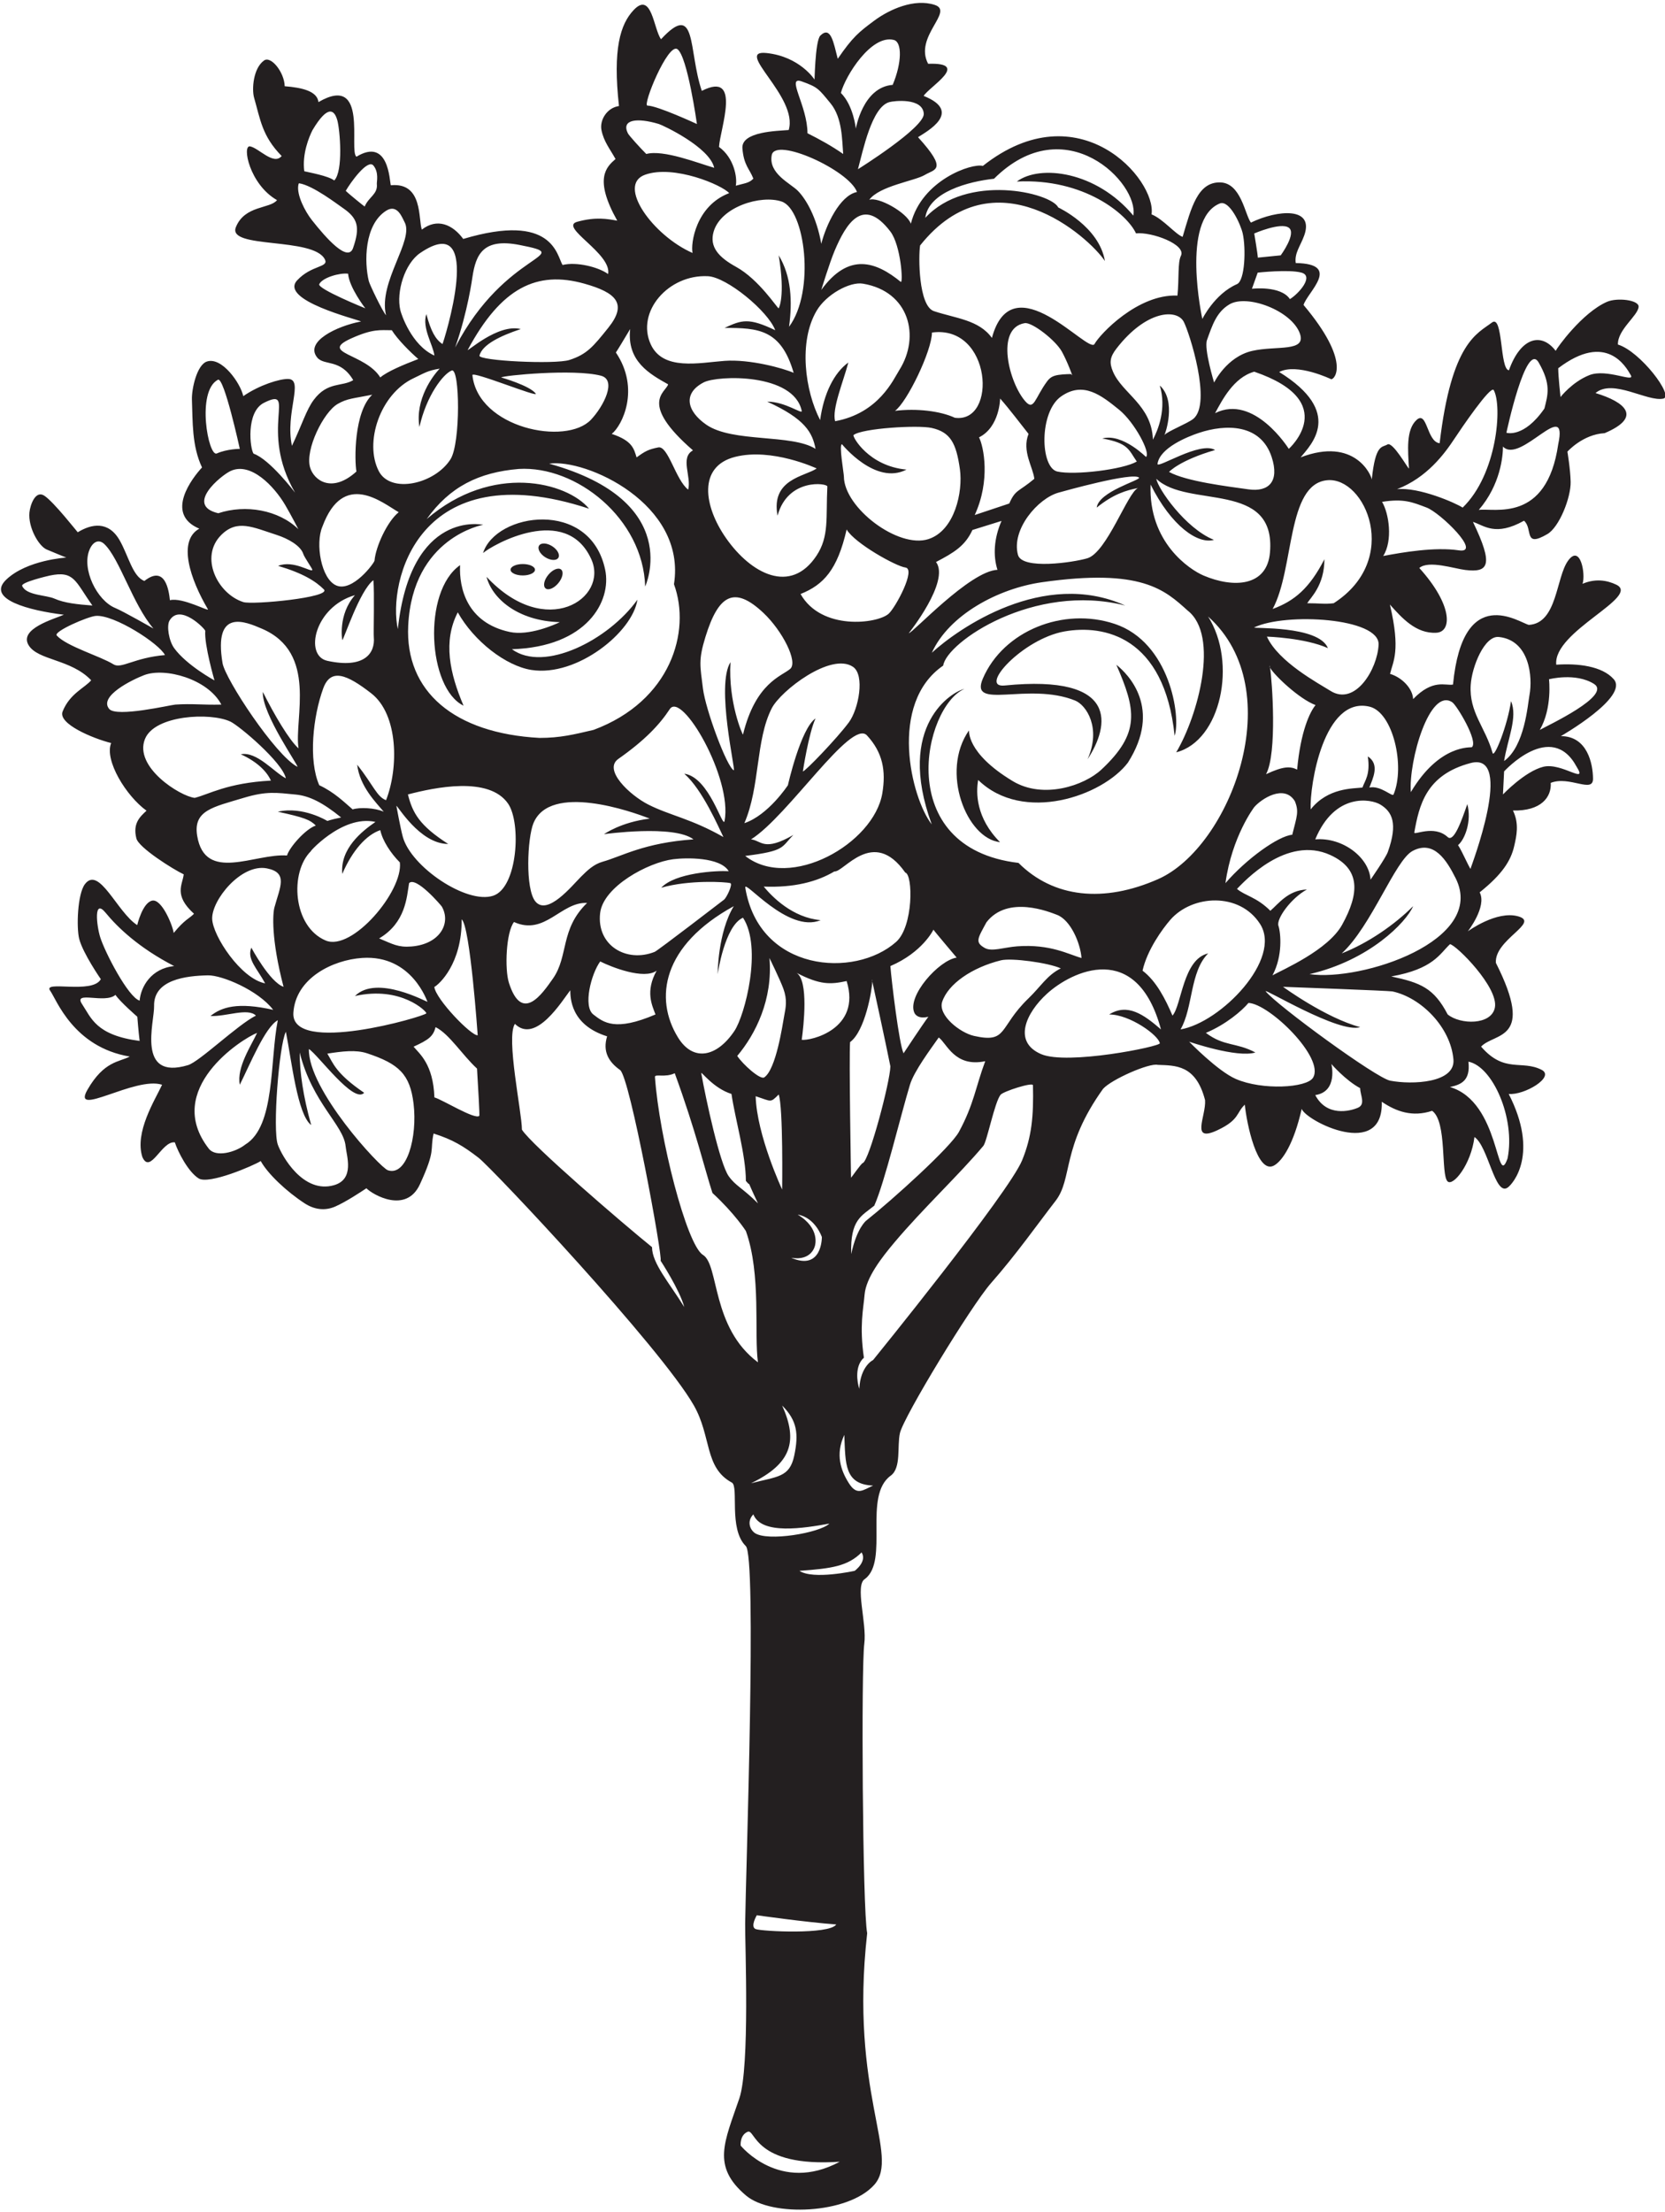 <?xml version="1.0" encoding="UTF-8"?>
<svg xmlns="http://www.w3.org/2000/svg" xmlns:xlink="http://www.w3.org/1999/xlink" width="482pt" height="640pt" viewBox="0 0 482 640" version="1.1">
<g id="surface1">
<path style=" stroke:none;fill-rule:nonzero;fill:rgb(13.73%,12.16%,12.549%);fill-opacity:1;" d="M 468.371 99.703 C 468.223 95.395 474.184 91.383 474.359 88.781 C 474.496 86.789 468.133 86.051 465.188 87.348 C 457.977 90.523 450.727 100.664 450.355 101.527 C 446.156 96.027 440.18 97.703 436.82 107.148 C 434.117 106.945 435.188 90.816 431.883 93.344 C 427.66 96.566 420.188 99.016 416.762 128.262 C 413.004 127.844 413.188 118.684 410.086 121.52 C 406.984 124.359 407.586 130.281 407.883 135.582 C 407.559 135.59 403.188 127.684 401.641 128.621 C 400.098 129.562 398.188 128.348 397.113 138.781 C 397.039 137.547 392.188 126.348 376.52 132.348 C 379.52 128.684 389.188 119.348 370.312 107.648 C 375.438 104.953 385.363 109.734 385.363 109.734 C 386.328 109.867 391.188 104.684 377.359 88.246 C 378.535 84.48 388.52 76.348 375.102 76.117 C 374.68 73.223 376.516 71.098 377.582 68.07 C 380.492 59.816 369.855 60.684 362.121 64.414 C 360.395 62.152 359.285 52.855 353.16 52.781 C 346.727 52.703 344.859 60.035 342.359 68.535 C 340.359 67.867 336.652 63.32 333.359 62.035 C 334.859 52.035 312.359 26.035 284.52 48.016 C 281.473 47.129 266.859 52.035 263.684 64.734 C 262.512 61.457 254.199 56.84 251.641 57.824 C 254.527 53.809 264.855 52.348 267.723 50.621 C 270.59 48.895 274.52 49.348 265.758 39.695 C 268.324 38.039 278.855 32.348 267.391 27.754 C 268.926 25.156 281.188 18.016 268.684 18.461 C 264.508 10.578 276.34 3.293 270.602 1.422 C 264.684 -0.508 257.52 2.684 253.082 5.98 C 248.645 9.281 246.855 10.684 242.52 17.016 C 241.297 12.316 240.52 7.348 237.48 10.301 C 235.898 11.844 235.801 24.824 235.785 23.004 C 235.785 23.004 231.52 16.348 221.883 15.344 C 212.242 14.336 231.188 28.016 228.32 37.625 C 225.121 37.898 214.52 38.016 214.922 42.941 C 215.324 47.871 216.965 48.801 218.09 51.691 C 216.855 53.016 215.52 53.016 213.004 53.742 C 213.484 51.469 212.52 45.684 208.145 42.52 C 208.438 37.355 214.855 20.348 203.168 26.297 C 199.188 14.684 201.855 0.016 191.359 11.355 C 189.195 8.367 188.688 -2.59 183.48 2.863 C 179.562 6.969 177.352 14.188 179.188 30.684 C 175.688 31.176 173.539 34.781 174.121 37.66 C 174.789 40.969 176.52 43.016 178.188 46.016 C 175.52 48.348 171.855 51.684 178.684 63.855 C 175.844 63.359 172.52 62.684 167.094 64.18 C 161.668 65.676 177.188 73.348 176.039 79.301 C 173.23 77.258 166.855 75.684 162.855 76.684 C 161.188 74.016 160.188 61.348 134.102 69.145 C 131.02 64.938 126.52 63.016 122.117 66.445 C 121.047 63.547 122.52 52.684 113.133 53.613 C 112.746 52.215 112.52 39.684 103.188 45.348 C 100.855 43.684 106.855 21.016 92.184 29.543 C 91.848 26.406 87.52 25.348 82.418 24.953 C 82.312 20.891 78.441 16.086 76.441 17.504 C 73.297 19.73 72.852 25.84 73.562 28.301 C 75.383 34.609 75.852 39.348 81.535 45.148 C 79.219 47.953 74.934 42.848 72.406 42.359 C 69.988 41.895 72.188 53.348 80.191 57.91 C 78.199 60.473 70.852 59.348 68.281 65.742 C 65.711 72.137 90.773 68.48 94.055 75.074 C 95.238 77.449 90.203 76.641 86.043 81.102 C 80.66 86.871 103.535 92.438 104.523 93.023 C 97.52 94.348 88.176 98.848 91.801 103.422 C 93.793 105.938 98.52 103.684 102.258 110.004 C 98.992 111.992 94.852 110.348 90.852 115.684 C 88.688 118.57 87.512 122.676 84.52 129.016 C 82.453 119.512 88.121 109.754 83.402 109.66 C 81.004 109.617 75.188 111.348 70.422 114.633 C 69.652 110.914 64.207 103.16 59.883 104.621 C 56.945 105.617 55.449 112.691 55.562 115.66 C 55.801 121.965 55.52 129.016 58.484 135.27 C 55.777 138.188 47.52 148.684 57.691 152.98 C 51.301 156.551 55.117 167.699 60.184 176.301 C 60.68 177.141 52.816 172.77 49.188 173.684 C 48.891 170.93 47.852 163.348 41.805 168.113 C 38.418 166.879 37.195 160.844 34.664 156.395 C 31.387 150.633 26.461 151.605 22.52 154.016 C 22.703 154.379 15.562 145.168 12.777 143.41 C 10.23 141.805 8.727 146.164 8.52 148.301 C 8.109 152.598 11.188 158.016 13.52 159.016 C 15.852 160.016 19.188 161.348 19.188 161.348 C 19.188 161.348 7.855 162.016 1.855 167.684 C -4.203 173.398 8.52 176.684 18.488 177.887 C 15.789 179.086 5.387 181.93 8.281 186.703 C 10.973 191.145 20.52 190.684 26.395 196.852 C 24.602 199.02 20.188 200.684 18.121 205.902 C 16.723 209.438 26.852 213.684 32.176 215.016 C 30.164 220.012 36.52 230.348 42.414 234.594 C 40.52 236.348 38.379 238.262 39.48 242.621 C 40.164 245.328 50.188 251.605 53.188 253.016 C 52.852 256.016 50.188 259.016 56.164 264.418 C 54.809 265.824 53.52 266.016 50.281 269.98 C 50.043 267.949 46.852 260.016 44.043 260.621 C 41.23 261.23 39.723 267.703 39.723 267.703 C 33.926 264.008 28.719 250.453 24.602 255.824 C 22.402 258.691 22.105 268.453 22.922 271.66 C 23.988 275.867 29.188 283.348 29.188 283.348 C 26.773 287.809 12.254 283.578 14.52 286.684 C 16.316 289.137 21.188 303.016 37.562 305.742 C 34.52 307.348 30.121 307.004 25.32 315.344 C 20.52 323.684 39.188 311.348 46.922 313.902 C 44.852 318.348 38.906 327.629 41.215 334.82 C 43.52 340.016 46.852 330.016 50.617 330.578 C 51.52 333.348 54.484 339.117 57.508 341.004 C 60.484 342.863 73.441 337.281 75.48 335.98 C 77.52 339.684 82.945 344.801 88.203 348.223 C 90.965 350.02 94.066 350.477 97.113 349.113 C 100.32 347.676 104.285 345.035 106.07 343.855 C 107.855 345.684 117.574 351.371 121.562 342.703 C 126.242 332.523 124.41 333.102 125.52 328.016 C 131.078 329.766 134.188 331.684 138.52 335.016 C 142.461 338.043 191.25 389.867 200.855 406.684 C 206.023 415.73 203.855 424.684 211.855 429.016 C 213.953 430.152 210.855 442.348 215.855 447.348 C 219.188 449.684 215.859 543.113 215.715 556.664 C 215.652 562.383 217.129 598.145 214.027 607.234 C 209.715 619.898 205.941 626.84 215.949 635.316 C 223.355 641.59 245.52 640.734 253.09 632.223 C 260.656 623.711 245.855 605.68 251.039 559.422 C 249.684 552.477 249.289 482.375 250.203 475.66 C 251.008 469.723 247.359 458.598 250.422 456.891 C 257.422 451.559 249.754 432.891 257.855 427.016 C 260.961 424.762 259.656 418.559 260.52 414.703 C 261.574 410.016 281.141 377.816 286.922 371.262 C 294.164 363.051 300.52 354.016 305.562 347.52 C 310.605 341.027 307.188 332.016 319.316 315.094 C 321.734 312.355 332.75 307.523 335.16 308.145 C 340.188 308.348 346.188 308.016 348.855 318.348 C 349.188 323.016 344.453 330.836 352.52 327.016 C 358.855 324.016 357.855 322.016 360.359 319.66 C 360.871 324.977 363.961 340.113 368.895 337.23 C 371.281 335.84 374.52 331.016 376.828 320.887 C 378.133 324.426 400.52 335.684 400.008 318.82 C 404.16 321.629 408.855 323.348 414.582 321.441 C 418.977 324.531 417.047 339.879 419.051 341.859 C 420.621 343.41 425.855 337.016 426.84 329.023 C 430.828 331.695 432.754 346.223 436.441 343.66 C 438.062 342.535 445.59 333.781 436.754 316.559 C 441.254 317 450.277 311.629 446.281 309.582 C 440.512 306.629 435.52 310.684 428.762 302.863 C 432.672 298.711 444.52 301.348 433.043 278.629 C 432.566 271.91 445.855 267.016 439.562 265.184 C 433.27 263.352 424.922 269.504 424.922 269.504 C 424.922 269.504 430.52 262.348 428.348 258.223 C 434.855 253.016 437.387 249.094 438.359 244.781 C 439 241.965 439.855 238.348 437.98 234.543 C 446.105 234.738 449.188 230.684 448.922 226.543 C 454.324 224.402 461.188 229.684 461.16 225.344 C 461.137 221.004 459.52 213.016 451.855 213.016 C 451.855 213.016 471.684 201.668 467.16 196.543 C 463.805 192.738 456.762 191.91 450.52 192.348 C 449.52 182.684 475.188 172.684 467.883 169.184 C 465.227 167.91 461.855 167.348 458.129 168.938 C 459.07 166.188 457.52 157.348 453.961 162.223 C 450.402 167.098 450.855 180.348 442.594 180.828 C 439.996 180.305 423.52 168.348 420.629 198.094 C 418.406 198.504 414.855 196.348 409.082 202.301 C 408.977 199.258 405.855 196.016 402.402 195.004 C 403.285 191.328 405.52 188.348 402.359 174.941 C 405.871 178.871 409.938 183.414 415.801 183.102 C 420.414 182.855 420.52 175.016 410.875 164.359 C 413.566 162.039 421.02 164.566 424.238 164.941 C 430.852 165.715 432.52 163.684 426.402 151.023 C 429.621 152.035 432.855 155.348 441.188 150.684 C 443.855 153.016 440.938 158.656 447.961 154.543 C 451.391 152.531 454.781 144.008 454.684 139.422 C 454.602 135.676 453.723 130.543 453.746 130.699 C 453.746 130.699 458.188 125.684 464.52 125.348 C 475.52 120.684 470.52 116.348 461.883 113.742 C 466.91 109.469 476.883 116.352 481.52 115.348 C 484.703 114.66 474.855 101.684 468.371 99.703 Z M 445.422 104.891 C 449.09 111.223 448.09 114.223 447.09 118.223 C 441.09 126.891 436.09 125.223 436.09 125.223 C 436.09 125.223 441.754 98.559 445.422 104.891 Z M 399.09 186.559 C 398.746 193.699 392.285 204.387 385.168 199.926 C 381.699 197.746 370.09 191.559 366.754 184.223 C 366.754 184.223 377.754 184.559 384.422 187.559 C 381.754 180.891 362.211 181.98 363.09 181.559 C 372.09 177.223 399.461 178.754 399.09 186.559 Z M 385.168 247.445 C 393.863 251.461 393.59 258.457 388.527 267.605 C 384.48 274.922 371.422 280.559 368.367 282.242 C 371.422 276.559 370.754 269.891 370.09 267.891 C 369.422 265.891 373.754 259.891 378.328 257.402 C 372.902 257.586 370.09 261.559 367.754 263.559 C 363.754 259.559 360.422 259.223 358.09 257.223 C 360.09 255.223 372.422 241.559 385.168 247.445 Z M 380.754 242.891 C 386.422 229.223 396.91 231.203 399.57 232.805 C 402.984 234.859 404.754 238.223 401.754 246.559 C 401.148 248.242 396.754 254.559 396.754 254.559 C 396.422 248.223 388.754 242.223 380.754 242.891 Z M 189.754 293.559 C 178.09 298.559 174.754 295.891 171.754 293.559 C 168.754 291.223 171.09 281.891 173.754 278.223 C 177.09 279.891 186.422 283.559 190.09 280.891 C 186.754 286.891 188.754 290.891 189.754 293.559 Z M 115.172 182.035 C 112.172 168.703 120.859 130.867 170.523 147.203 C 164.191 139.535 142.523 133.867 123.523 150.203 C 130.191 140.867 138.566 136.684 150.172 135.703 C 166.84 134.703 186.172 150.035 186.773 169.723 C 186.773 169.723 198.172 145.035 158.969 134.176 C 169.496 132.629 198.773 145.723 195.109 169.059 C 200.109 182.723 194.191 202.867 171.859 211.203 C 166.191 212.535 162.191 213.535 156.191 213.535 C 131.523 212.203 117.227 200.105 118.172 181.035 C 119.438 155.453 139.859 151.867 139.859 151.867 C 139.859 151.867 118.922 147.184 115.172 182.035 Z M 119.09 273.891 C 115.254 274.195 113.754 273.223 109.754 271.559 C 117.473 266.988 117.754 259.559 118.422 255.559 C 120.402 253.465 127.715 262.023 127.891 262.324 C 130.648 267.078 127.422 273.223 119.09 273.891 Z M 133.648 266.043 C 136.09 267.891 138.289 299.586 138.289 299.586 C 136.41 299.766 126.191 289.199 125.73 285.605 C 127.09 284.891 133.754 278.891 133.648 266.043 Z M 123.422 293.223 C 123.148 294.09 84.105 305.492 84.93 293.043 C 85.59 283.051 96.285 277.781 104.848 277.203 C 119.422 276.223 123.742 290.137 123.754 289.891 C 123.719 290.098 109.09 281.891 102.754 288.223 C 116.09 285.223 123.574 292.734 123.422 293.223 Z M 76.754 284.559 C 69.754 283.223 61.574 270.816 61.422 265.891 C 61.254 260.453 69.836 249.84 77.25 251.285 C 83.516 252.508 81.039 256.684 79.434 262.637 C 78.98 264.324 78.422 271.559 82.086 285.559 C 78.086 284.223 72.754 274.223 72.754 274.223 C 71.422 277.559 74.422 280.223 76.754 284.559 Z M 57.086 241.891 C 55.852 234.48 61.684 233.559 70.527 230.883 C 77.152 228.883 79.984 229.375 85.648 229.926 C 89.543 230.305 93.422 232.223 98.754 236.559 C 95.422 237.223 94.777 237.617 94.754 237.559 C 94.754 237.559 87.754 233.223 80.422 234.891 C 88.086 236.559 89.754 237.223 91.422 238.891 C 88.422 239.891 83.754 245.223 83.086 247.559 C 73.754 246.891 59.359 255.523 57.086 241.891 Z M 86.422 216.559 C 83.754 214.223 79.422 206.891 76.086 200.223 C 75.754 206.559 86.621 221.781 86.086 221.891 C 79.691 218.547 65.191 196.504 64.422 191.891 C 61.754 175.891 71.004 179.867 75.809 181.926 C 92.086 188.891 85.086 207.891 86.422 216.559 Z M 121.422 123.559 C 123.422 114.559 128.258 108.23 130.754 107.223 C 133.152 106.258 133.363 128.23 130.422 132.891 C 125.895 140.059 113.094 143.004 109.648 136.324 C 105.387 128.059 110.027 113.992 119.73 109.445 C 122.734 108.035 123.754 107.223 127.289 106.684 C 125.422 108.559 120.09 115.559 121.422 123.559 Z M 115.422 148.223 C 112.09 150.891 108.754 158.223 108.422 162.223 C 108.363 162.898 102.094 171.367 97.41 169.445 C 92.938 167.609 91.238 157.254 93.328 152.402 C 99.422 135.891 110.754 145.559 115.422 148.223 Z M 102.754 172.223 C 97.754 177.891 99.086 185.223 99.086 185.223 C 99.484 185.23 104.09 170.891 108.09 167.891 C 108.422 171.223 108.102 183.211 108.211 184.324 C 108.664 189.09 105.422 193.559 94.754 191.223 C 87.961 189.738 91.086 175.559 102.754 172.223 Z M 93.57 199.203 C 95.727 193.285 100.367 195.102 107.488 200.645 C 115.344 206.758 115.422 222.223 111.754 231.559 C 109.09 230.559 108.09 227.223 103.41 221.285 C 104.09 227.559 108.98 232.367 111.09 234.891 C 108.527 233.746 104.09 233.559 102.09 234.223 C 99.754 232.223 96.754 229.223 92.422 227.223 C 89.234 219.98 90.613 207.309 93.57 199.203 Z M 94.289 272.164 C 84.734 268.152 83.773 252.309 90.086 246.223 C 88.691 247.566 98.801 235.598 108.688 237.844 C 104.754 240.559 98.422 245.559 99.086 252.891 C 102.008 246.055 106.129 241.543 110.09 240.223 C 110.715 243.238 113.09 246.891 115.754 249.559 C 116.754 257.832 101.938 275.379 94.289 272.164 Z M 155.09 113.891 C 153.371 111.582 145.09 109.223 145.09 109.223 C 145.57 108.676 166.09 106.66 173.969 108.723 C 178.637 109.945 174.746 117.57 171.09 121.445 C 163.875 129.078 138.422 123.891 136.754 108.559 C 136.609 107.219 156.086 115.23 155.09 113.891 Z M 229.754 107.891 C 226.754 106.559 217.09 103.891 209.754 104.426 C 202.418 104.965 191.906 107.391 188.367 99.605 C 184.105 90.215 193.492 79.359 204.93 79.926 C 210.41 80.195 222.344 90.023 224.422 95.559 C 216.754 91.891 214.754 92.559 209.754 94.891 C 219.422 94.891 226.09 95.223 229.754 107.891 Z M 203.73 110.645 C 207.746 108.57 229.754 107.891 232.09 118.891 C 232.34 120.066 227.422 116.223 222.09 116.223 C 233.09 121.223 235.191 125.176 236.09 129.891 C 229.191 125.508 212.062 128.168 204.449 122.883 C 198.832 118.988 197.594 113.812 203.73 110.645 Z M 225.09 149.223 C 228.09 138.223 239.559 139.812 239.508 140.781 C 239.059 149.793 240.098 155.176 236.367 160.805 C 228.883 172.102 217.434 166.074 210.211 155.766 C 203.652 146.414 202.055 134.969 212.754 132.223 C 223.453 129.477 236.422 135.559 236.422 135.559 C 233.09 137.891 223.09 138.559 225.09 149.223 Z M 247.09 125.891 C 249.551 123.93 265.742 122.941 269.73 123.844 C 275.102 125.059 276.824 128.152 277.891 135.844 C 278.777 142.266 276.426 153.52 268.77 156.004 C 260.027 158.84 244.355 146.934 244.297 137.887 C 244.289 136.91 242.785 128.465 243.754 128.559 C 243.754 128.559 253.422 140.559 262.422 135.891 C 251.422 134.891 246.68 126.281 247.09 125.891 Z M 283.422 126.559 C 289.422 123.559 289.527 115.324 289.527 115.324 C 292.383 118.562 295.09 122.223 297.754 125.559 C 295.754 130.559 299.09 135.223 299.422 138.559 C 294.809 142.426 293.965 141.586 292.172 145.703 L 282.172 149.035 C 286.77 139.047 284.793 129.301 283.422 126.559 Z M 319.09 126.891 C 326.754 128.223 326.754 130.223 329.09 133.559 C 325.09 135.891 311.09 137.559 306.102 136.457 C 301.113 135.355 300.754 119.223 307.168 114.723 C 313.586 110.227 318.797 114.379 323.969 118.562 C 328.453 122.191 333.195 131.133 331.754 132.223 C 332.23 132.754 325.09 125.223 319.09 126.891 Z M 329.422 141.223 C 326.422 142.559 320.414 159.887 314.754 161.559 C 310.684 162.758 295.871 164.949 294.688 160.562 C 292.703 153.203 300.488 144.215 306.422 142.559 C 307.715 142.195 327.992 136.496 329.754 138.223 C 330.129 138.992 318.09 142.223 317.488 146.883 C 322.422 142.891 326.09 141.891 329.422 141.223 Z M 310.051 108.242 C 310.051 108.242 307.918 108.262 306.449 108.484 C 304.703 108.75 303.891 109.312 303.09 110.402 C 299.57 115.199 299.336 118.969 296.848 116.164 C 292.102 110.809 288.043 94.945 296.648 93.508 C 298.723 93.16 305.574 98.422 307.41 101.766 C 309.082 104.816 310.41 108.605 310.41 108.605 Z M 289.93 150.742 C 287.703 155.852 287.465 160.828 288.754 164.891 C 280.754 165.223 264.031 183.352 263.09 183.223 C 263.09 183.223 275.09 168.223 270.969 162.625 C 276.234 159.883 279.402 157.938 281.504 153.367 Z M 245.09 153.223 C 247.422 157.223 259.422 163.891 262.09 164.223 C 265.266 164.621 259.258 175.809 257.25 177.605 C 254.008 180.5 237.777 182.566 231.754 171.891 C 238.422 169.223 242.422 164.891 245.09 153.223 Z M 212.422 222.891 C 210.449 222.055 204.254 205.402 203.488 199.203 C 202.688 192.68 202.129 191.074 204.211 184.324 C 207.977 172.09 212.547 169.383 221.008 177.363 C 226.512 182.555 231.09 191.559 228.754 193.559 C 226.262 195.691 218.754 197.559 215.09 212.559 C 215.023 212.816 210.754 203.223 211.469 191.613 C 207.18 198.34 213.055 223.156 212.422 222.891 Z M 223.41 204.965 C 225.984 199.91 240.551 188.656 246.93 192.965 C 250.43 195.328 248.586 205.188 245.73 209.043 C 242.25 213.738 232.977 223.352 232.422 223.223 C 232.422 223.223 234.09 212.223 236.09 207.891 C 231.754 210.891 228.09 227.223 228.09 227.223 C 228.09 227.223 222.422 235.891 215.488 238.203 C 220.09 227.559 218.688 214.23 223.41 204.965 Z M 217.422 242.891 C 228.09 236.223 246.422 207.891 250.977 212.809 C 255.531 217.723 256.516 223.035 255.422 229.559 C 252.98 244.098 228.754 257.891 215.73 247.684 C 227.422 246.223 226.09 245.223 229.664 241.617 C 221.09 246.559 220.422 243.223 217.422 242.891 Z M 209.754 237.559 C 209.277 240.07 205.422 224.891 198.09 223.891 C 203.422 228.559 208.09 239.559 209.422 242.223 C 200.09 236.891 193.879 235.973 187.648 232.805 C 182.32 230.094 174.508 222.766 179.008 219.605 C 186.672 214.223 190.922 209.723 193.891 205.203 C 197.367 199.906 212.09 225.223 209.754 237.559 Z M 154.422 238.223 C 159.246 226.465 183.02 234.875 188.09 236.891 C 179.754 237.891 174.859 241.387 174.859 241.387 C 174.859 241.387 195.09 238.559 200.754 242.891 C 186.422 243.891 180.07 247.785 174.449 249.363 C 171.906 250.078 170.035 251.859 168.211 253.684 C 165.57 256.32 158.523 265.074 155.008 260.883 C 151.992 257.285 152.672 242.488 154.422 238.223 Z M 189.523 275.445 C 181.379 278.684 172.664 273.625 173.73 264.242 C 174.605 256.535 187.668 249.566 194.848 248.645 C 198.602 248.16 208.492 247.98 210.957 252.102 C 207.422 251.891 195.422 252.559 191.422 256.891 C 199.422 254.559 210.145 255.188 211.422 255.559 C 212.223 255.789 210.363 259.75 209.594 260.344 C 209.594 260.344 190.43 275.086 189.523 275.445 Z M 212.422 262.223 C 207.754 269.891 207.754 281.891 207.754 281.891 C 207.754 281.891 209.754 267.891 215.09 265.559 C 220.754 274.223 215.637 293.809 212.609 298.324 C 207.488 305.961 200.645 307.305 196.289 300.242 C 189.289 288.898 191.754 273.559 212.422 262.223 Z M 222.754 277.223 C 222.754 277.223 225.84 283.539 226.77 286.086 C 227.973 289.379 227.465 291.547 227.008 294.004 C 226.512 296.695 224.676 309.41 221.25 311.766 C 220.098 312.555 215.039 308.012 213.422 305.559 C 218.754 299.223 223.754 289.223 222.754 277.223 Z M 226.422 344.223 C 226.422 344.223 219.09 328.559 218.754 317.223 C 223.422 318.723 222.922 319.223 225.422 316.723 C 226.754 320.391 226.422 344.223 226.422 344.223 Z M 211.754 316.559 C 212.754 323.559 215.922 334.223 215.922 341.723 C 217.922 344.223 215.422 339.723 219.422 348.223 C 214.922 343.723 212.938 343.191 210.93 340.324 C 208.363 336.664 204.352 318.145 203.008 310.562 C 202.871 309.793 206.422 314.891 211.754 316.559 Z M 226.422 406.723 C 230.754 411.059 231.254 414.891 229.922 421.223 C 228.59 427.559 225.09 427.223 217.422 429.223 C 229.09 423.559 231.09 417.059 226.422 406.723 Z M 229.047 363.973 C 235.047 364.973 235.922 360.473 235.922 360.473 C 235.922 360.473 237.547 355.473 230.922 351.473 C 236.047 352.348 237.922 357.973 237.922 357.973 C 237.922 357.973 238.047 367.848 229.047 363.973 Z M 232.09 300.891 C 232.652 296.859 234.129 283.824 230.609 281.523 C 237.43 285.066 240.422 284.891 245.09 283.891 C 249.422 297.891 234.523 301.254 232.09 300.891 Z M 215.754 256.891 C 215.312 254.191 228.09 270.223 237.57 266.27 C 229.422 265.559 223.52 259.508 221.09 256.559 C 229.754 256.891 236.422 255.223 241.555 252.168 C 244.223 252.527 252.754 239.223 262.051 252.484 C 264.344 253.078 264.434 268.102 259.422 272.559 C 247.422 283.223 219.754 281.223 215.754 256.891 Z M 264.688 293.043 C 264.949 293.637 265.871 294.922 268.754 294.223 C 267.207 296.258 261.57 304.805 261.57 304.805 C 260.27 302.113 258.09 283.891 257.754 279.559 C 267.09 275.559 270.211 269.043 270.211 269.043 L 270.211 269.004 C 270.211 269.156 276.945 277.105 276.945 277.105 C 271.754 277.891 262.562 288.23 264.688 293.043 Z M 246.09 301.559 C 250.441 298.363 252.453 286.496 252.52 283.996 C 252.453 283.711 252.422 283.559 252.422 283.559 C 252.496 283.457 252.527 283.625 252.52 283.996 C 253.105 286.68 256.246 301.023 257.754 308.559 C 257.715 312.91 251.609 336.016 249.754 336.559 C 249.285 336.691 246.449 340.805 246.363 340.809 C 246.363 340.809 245.754 305.891 246.09 301.559 Z M 253.09 348.891 C 256.09 342.223 260.758 322.676 263.422 313.891 C 264.617 309.949 269.422 303.559 271.754 300.223 C 274.09 301.891 276.328 308.945 285.211 307.086 C 282.422 314.559 281.961 319.496 277.598 327.539 C 275.203 331.957 258.566 347.016 250.754 353.223 C 250.809 353.18 248.035 355.262 246.422 362.891 C 246.09 352.891 249.422 351.891 253.09 348.891 Z M 281.969 299.766 C 277.871 298.844 271.469 293.762 272.754 289.891 C 274.473 284.715 281.391 279.969 289.754 277.891 C 292.738 277.148 303.422 278.559 307.09 280.223 C 303.09 282.223 301.375 285.391 297.707 288.93 C 289.016 297.316 291.812 301.973 281.969 299.766 Z M 294.449 273.844 C 290.656 274.125 287.129 275.477 285.09 274.324 C 282.137 272.66 283.051 271.547 285.57 266.883 C 291.754 258.891 303.902 263.945 305.969 264.723 C 309.926 266.211 312.754 272.891 313.09 277.223 C 309.422 276.223 304.117 273.125 294.449 273.844 Z M 294.84 249.703 C 258.172 245.367 267.504 204.367 279.172 199.367 C 275.84 200.035 259.172 209.703 269.73 238.562 C 263.754 230.891 257.09 203.559 273.051 192.602 C 273.965 185.895 299.32 168.496 325.754 175.223 C 302.09 164.559 277.422 181.891 269.754 188.891 C 274.754 177.891 288.992 170.289 301.648 168.484 C 330.504 164.367 337.172 170.703 343.84 176.703 C 353.055 183.953 346.84 207.035 340.504 217.703 C 353.504 214.367 358.172 191.703 349.734 178.41 C 373.629 199.785 356.09 245.223 335.25 254.402 C 319.578 261.309 305.035 259.867 294.84 249.703 Z M 334.754 138.559 C 343.754 147.223 369.422 138.891 367.648 159.844 C 366.805 169.836 357.004 170.188 348.449 166.562 C 344.32 164.816 332.422 156.891 333.09 140.223 C 339.09 152.223 346.754 157.559 351.422 156.223 C 343.09 152.891 335.09 141.223 334.754 138.559 Z M 335.09 134.223 C 335.754 129.559 343.887 126.328 347.008 125.285 C 354.898 122.645 364.969 122.629 368.129 132.242 C 370.465 139.355 367.27 142.434 361.41 141.605 C 355.34 140.746 343.398 139.312 338.422 136.559 C 338.422 136.559 341.422 133.223 351.754 130.223 C 347.422 127.559 334.859 135.816 335.09 134.223 Z M 363.09 233.559 C 365.09 231.223 371.75 226.801 374.848 231.844 C 376.09 234.891 375.422 236.223 374.09 241.559 C 370.09 241.891 360.871 248.48 354.754 255.559 C 356.637 241.965 363.09 233.559 363.09 233.559 Z M 375.504 222.703 C 373.504 221.703 371.504 221.703 366.504 224.035 C 369.793 218.055 368.254 196.797 367.664 193.203 C 367.543 192.98 367.473 192.801 367.504 192.703 C 367.539 192.602 367.594 192.793 367.664 193.203 C 368.777 195.273 376.02 202.23 380.84 204.035 C 379.172 206.035 376.504 211.703 375.504 222.703 Z M 384.211 138.965 C 395.219 137.934 405.754 161.891 386.09 174.559 C 383.422 174.891 382.09 174.559 378.422 174.559 C 379.422 172.891 383.387 169.438 383.402 161.832 C 379.09 170.223 374.754 173.891 368.422 176.223 C 374.754 164.559 372.41 140.07 384.211 138.965 Z M 373.09 129.891 C 373.09 129.891 363.09 113.891 351.754 119.559 C 353.754 115.891 357.09 109.223 363.09 107.559 C 388.422 116.223 373.09 129.891 373.09 129.891 Z M 373.09 65.891 C 375.422 67.559 370.754 73.891 370.754 73.891 L 364.141 74.551 C 364.141 74.66 364.129 74.676 364.09 74.559 L 364.141 74.551 C 364.121 73.75 363.09 67.559 363.09 67.559 C 363.09 67.559 370.754 64.223 373.09 65.891 Z M 364.09 78.891 C 364.09 78.891 373.09 77.891 376.754 78.891 C 380.422 79.891 376.09 84.891 373.422 86.559 C 370.754 82.559 362.422 83.559 362.422 83.559 Z M 376.289 96.484 C 378.273 101.957 369.492 99.957 362.535 101.531 C 355.074 103.219 351.473 110.703 351.473 110.703 C 351.473 110.703 348.492 100.953 349.41 98.402 C 350.965 94.074 352.152 90.324 355.891 88.086 C 361 85.02 373.895 89.879 376.289 96.484 Z M 353.09 58.891 C 355.914 57.727 359.176 64.977 359.754 67.559 C 360.715 71.836 360.426 81.207 358.09 82.223 C 351.605 85.043 348.062 92.301 348.062 92.301 C 348.062 92.301 341.754 63.559 353.09 58.891 Z M 342.688 93.125 C 344.25 96.098 350.961 116.789 345.422 121.223 C 343.754 122.559 337.91 124.832 337.09 125.891 C 337.332 125.574 340.648 116.008 335.754 111.559 C 337.754 118.223 335.258 124.391 333.754 127.223 C 333.422 117.223 324.879 113.875 322.191 107.539 C 321.066 104.895 321.324 103.281 323.25 100.805 C 331.832 89.746 340.688 89.32 342.688 93.125 Z M 266.359 71.035 C 287.859 44.035 315.191 68.535 319.859 75.535 C 318.191 65.535 306.359 60.035 306.359 60.035 C 304.211 55.684 279.859 50.035 267.859 63.035 C 268.859 55.535 280.359 52.535 287.754 51.723 C 308.422 31.184 329.754 53.059 328.09 62.391 C 317.359 49.535 301.023 47.535 294.359 52.535 C 313.859 51.535 326.359 62.035 328.859 67.535 C 333.359 67.035 343.504 70.742 341.859 74.035 C 340.895 75.969 341.359 80.535 340.859 85.535 C 329.359 85.035 318.363 96.762 316.859 99.535 C 315.145 102.699 293.09 75.723 287.148 97.785 C 283.359 92.535 276.688 92.145 270.359 90.035 C 265.859 88.535 265.859 74.035 266.359 71.035 Z M 269.793 96.23 C 287.09 93.891 288.852 122.59 276.422 120.891 C 272.188 118.926 265.32 118.117 259.09 118.891 C 262.57 116.395 269.754 101.559 269.793 96.23 Z M 260.367 107.043 C 258.633 109.801 254.422 119.559 241.754 121.891 C 240.809 118.297 244.09 110.559 245.586 104.902 C 241.414 107.914 238.453 113.949 237.422 121.559 C 233.055 113.164 231.09 98.891 236.422 89.891 C 239.195 85.203 246.004 81.449 249.809 82.086 C 263.312 84.34 266.441 97.41 260.367 107.043 Z M 257.73 66.965 C 260.832 71.016 261.508 82.172 260.754 81.559 C 253.625 75.75 245.754 72.891 237.754 83.891 C 237.754 83.891 240.137 76.051 241.648 72.484 C 244.871 64.895 249.754 56.559 257.73 66.965 Z M 267.422 32.891 C 267.707 36.895 248.367 48.965 248.367 48.965 C 249.836 43.539 252.367 30.996 257.422 29.559 C 258.797 29.164 267.09 28.223 267.422 32.891 Z M 258.754 11.559 C 261.188 12.172 261.09 18.223 258.422 24.559 C 249.754 25.223 247.754 37.223 247.754 37.223 C 247.754 37.223 247.09 30.559 243.422 26.891 C 244.754 21.891 252.254 9.91 258.754 11.559 Z M 232.09 23.559 C 236.754 25.223 236.953 25.672 240.422 29.891 C 243.887 34.109 243.754 40.559 244.09 44.559 C 240.754 42.223 237.09 40.223 233.754 38.559 C 233.754 30.559 227.422 21.891 232.09 23.559 Z M 223.41 44.883 C 224.422 39.559 245.754 49.223 248.09 55.559 C 243.09 56.559 239.09 65.223 237.754 70.559 C 236.422 62.891 233.367 57.672 231.008 55.254 C 228.855 53.051 222.391 50.254 223.41 44.883 Z M 226.289 58.324 C 233.035 60.609 236.09 84.223 228.422 94.559 C 229.422 87.223 229.09 79.891 225.422 73.891 C 227.422 85.891 225.422 89.223 225.422 89.223 C 225.078 89.297 219.754 80.891 213.09 77.223 C 208.113 74.488 205.258 71.461 206.609 66.965 C 208.762 59.812 220.297 56.297 226.289 58.324 Z M 211.09 55.891 C 201.422 59.559 199.891 70.52 200.488 73.203 C 189.09 68.223 178.41 53.523 186.754 50.559 C 195.102 47.59 209.09 53.559 211.09 55.891 Z M 196.09 14.223 C 199.004 16.203 201.754 35.891 201.754 35.891 C 201.754 35.891 190.273 30.562 187.422 30.559 C 185.91 30.555 193.352 12.363 196.09 14.223 Z M 190.754 35.891 C 191.816 36.211 205.422 42.559 206.754 48.559 C 202.09 47.223 192.09 43.223 187.09 44.559 C 185.422 42.891 182.098 39.254 181.754 38.559 C 179.793 34.562 184.422 33.98 190.754 35.891 Z M 182.422 95.223 C 181.422 104.559 188.09 108.223 193.422 111.223 C 192.754 113.559 184.754 116.559 200.609 130.324 C 196.797 132.426 200.211 137.852 199.223 141.691 C 195.602 138.91 193.422 128.891 190.562 129.469 C 187.699 130.047 186.754 130.559 184.289 132.363 C 183.488 129.84 183.09 127.559 177.09 125.559 C 180.09 123.223 185.422 112.559 178.289 102.004 C 178.914 101.09 180.422 98.559 182.422 95.223 Z M 169.168 82.086 C 178.461 84.691 181.648 87.906 176.129 94.805 C 171.652 100.395 169.875 102.531 164.848 104.164 C 160.73 105.504 138.387 104.414 138.797 102.895 C 139.648 99.715 144.754 97.223 150.754 95.223 C 144.09 93.559 134.93 102.137 135.422 101.223 C 145.09 83.223 155.422 78.223 169.168 82.086 Z M 136.754 80.223 C 137.754 73.559 139.871 68.82 150.422 70.891 C 167.422 74.223 146.422 72.223 131.754 100.559 C 135.422 90.223 136.754 80.223 136.754 80.223 Z M 121.648 73.203 C 140.754 60.223 128.297 99.391 128.09 99.559 C 126.09 98.223 124.754 95.891 123.422 90.891 C 122.09 94.891 125.422 99.891 125.754 102.891 C 119.09 99.891 116.156 90.91 115.891 89.766 C 114.652 84.488 117.145 76.266 121.648 73.203 Z M 111.809 60.965 C 115.09 58.891 116.465 63.125 117.09 64.223 C 120.047 69.445 109.422 81.559 111.754 91.223 C 110.68 90.031 107.02 82.379 106.77 81.363 C 105.434 75.957 105.391 65.023 111.809 60.965 Z M 108.09 47.891 C 109.754 49.891 109.023 52.652 109.09 53.223 C 109.422 56.223 106.719 56.973 105.57 59.766 C 105.367 59.668 101.09 56.223 100.09 55.223 C 101.422 52.891 106.422 45.891 108.09 47.891 Z M 90.449 37.684 C 95.086 29.891 96.879 32.051 97.648 34.805 C 98.422 37.559 99.422 49.559 96.754 52.223 C 95.086 50.891 89.422 49.891 88.086 49.559 C 87.422 44.559 89.469 39.621 90.449 37.684 Z M 90.285 63.688 C 88.293 61.156 85.828 56.395 86.367 53.523 C 86.414 53.273 86.477 53.023 86.609 53.043 C 90.574 53.652 97.59 59.051 99.328 60.242 C 103.602 63.172 104.301 65.742 102.211 71.766 C 100.719 76.047 94.426 68.938 90.285 63.688 Z M 92.422 82.223 C 93.367 80.293 98.422 78.891 100.77 79.203 C 101.09 83.223 105.754 89.223 105.754 89.223 C 105.754 89.223 91.766 83.562 92.422 82.223 Z M 101.754 97.891 C 108 95.09 110.09 95.559 113.422 95.559 C 115.09 98.223 118.754 101.891 121.09 103.891 C 116.754 105.559 112.102 107.496 110.09 109.223 C 105.754 102.223 92.086 102.223 101.754 97.891 Z M 97.754 116.891 C 100.562 115.266 102.367 115.312 107.754 114.223 C 102.422 119.223 102.609 133.332 103.184 136.445 C 96.086 142.891 90.816 138.992 89.754 135.223 C 88.305 130.078 93.648 119.266 97.754 116.891 Z M 90.422 164.891 C 90.293 165.816 84.945 161.941 80.516 163.75 C 87.754 165.891 91.422 168.223 93.754 170.559 C 96.086 172.891 73.082 175.078 70.422 174.223 C 62.945 171.82 57.668 161.164 64.047 154.805 C 68.668 150.199 73.137 152.547 80.129 154.805 C 83.344 155.844 87.039 157.879 87.809 160.324 C 88.117 161.301 90.461 164.605 90.422 164.891 Z M 76.422 116.559 C 86.242 111.645 74.754 124.223 85.422 142.559 C 85.422 142.559 78.086 132.891 73.41 131.285 C 72.398 130.012 71.086 119.223 76.422 116.559 Z M 63.086 109.891 C 64.859 108.957 69.422 129.891 69.422 129.891 C 69.422 129.891 65.754 129.891 62.754 131.223 C 60.32 132.305 56.754 113.223 63.086 109.891 Z M 66.688 136.324 C 72.578 133.508 79.406 140.77 82.559 146.137 C 84.242 148.996 86.367 153.125 86.367 153.125 C 80.652 147.562 71.086 145.891 63.188 148.52 C 53.422 146.223 63.941 137.637 66.688 136.324 Z M 49.086 179.559 C 52.125 174.469 59.461 182.086 59.422 182.559 C 59.086 186.559 62.086 196.891 62.086 196.891 C 62.086 196.891 54.035 192.531 50.422 187.559 C 48.887 185.441 48.168 181.098 49.086 179.559 Z M 25.891 159.125 C 26.859 156.758 28.598 155.914 30.211 157.445 C 34.629 161.641 38.422 174.891 44.422 181.891 C 44.422 181.891 35.719 176.91 33.328 175.926 C 28.035 173.734 23.613 164.672 25.891 159.125 Z M 15.754 173.223 C 13.383 172.168 7.594 172.32 6.422 169.559 C 5.98 168.52 13.781 166.688 14.367 166.562 C 21.555 165.039 21.754 168.223 26.754 175.223 C 22.422 174.891 18.684 174.523 15.754 173.223 Z M 16.422 183.891 C 15.406 182.758 25.43 178.391 27.754 178.223 C 33.074 177.84 46.086 186.223 47.754 189.559 C 38.738 190.34 35.105 193.656 32.848 192.242 C 29.086 189.891 19.246 187.039 16.422 183.891 Z M 31.617 205.156 C 28.488 201.453 38.336 196.66 41.73 195.363 C 47.75 193.062 60.18 196.465 64.086 203.891 C 58.422 204.023 55.754 203.559 50.754 203.891 C 49.414 203.98 33.738 207.664 31.617 205.156 Z M 41.969 213.844 C 44.777 206.887 60.949 206.098 66.688 208.805 C 69.25 210.012 81.754 220.559 82.754 225.223 C 79.422 223.559 74.332 217.324 69.711 218.273 C 74.754 220.559 77.422 223.559 78.422 225.891 C 65.754 226.559 60.422 229.891 56.367 230.883 C 52.176 230.438 38.688 221.973 41.969 213.844 Z M 23.754 290.559 C 21.086 286.559 30.422 290.559 33.422 287.891 C 34.754 289.891 39.754 294.223 39.754 294.223 C 39.754 294.223 40.086 298.559 40.422 301.223 C 27.754 299.559 26.422 294.559 23.754 290.559 Z M 40.422 289.559 C 37.086 288.559 30.328 275.469 29.008 271.203 C 27.938 267.746 27.086 259.891 30.539 264.094 C 33.988 268.297 40.086 274.223 50.422 279.559 C 43.754 280.223 40.754 285.559 40.422 289.559 Z M 54.422 308.223 C 39.391 312.73 44.727 295.699 44.609 291.125 C 44.41 283.465 53.891 282.363 60.211 282.242 C 64.246 282.168 74.754 286.559 79.086 292.223 C 68.754 289.891 64.102 291.453 60.93 294.004 C 65.422 294.223 71.754 291.559 74.086 293.891 C 68.754 296.559 57.754 307.223 54.422 308.223 Z M 71.008 331.203 C 68.164 333.457 62.461 334.992 60.449 332.402 C 47.086 315.223 70.086 300.559 74.422 298.891 C 72.754 302.559 68.422 308.891 69.422 313.891 C 72.422 307.891 76.754 297.223 80.422 295.223 C 78.086 306.891 79.754 325.891 71.008 331.203 Z M 96.688 342.965 C 87.746 345.531 81.598 334.508 80.422 331.223 C 78.887 326.934 80.754 302.559 82.754 298.559 C 84.422 306.891 86.086 322.559 90.086 325.559 C 87.754 317.223 86.754 310.223 86.754 304.559 C 90.422 319.223 99.484 325.562 100.051 331.684 C 100.309 334.473 102.754 341.223 96.688 342.965 Z M 112.289 338.645 C 110.004 337.887 89.086 315.223 89.422 303.559 C 92.086 305.223 102.422 319.559 105.422 316.223 C 97.086 310.559 96.422 307.559 94.754 304.891 C 99.086 304.223 103.039 303.723 106.289 304.805 C 115.422 307.84 118.711 310.805 119.73 319.445 C 120.859 329.012 117.793 340.469 112.289 338.645 Z M 138.754 322.891 C 137.602 324.137 128.09 318.223 125.754 317.559 C 125.422 307.891 121.371 304.879 119.73 302.883 C 124.09 300.891 125.422 299.891 126.09 297.223 C 130.09 299.223 133.754 305.223 138.09 309.223 C 138.422 314.559 138.887 322.746 138.754 322.891 Z M 142.77 259.203 C 135.102 261.734 118.996 250.848 116.609 242.164 C 115.93 239.688 114.754 233.223 114.754 233.223 C 114.922 232.77 121.422 244.223 129.754 244.223 C 121.422 238.891 119.422 235.223 118.09 229.891 C 125.754 227.891 141.562 224.512 147.09 232.559 C 150.945 238.176 149.855 256.863 142.77 259.203 Z M 148.797 266.805 C 157.754 270.891 162.422 260.891 169.957 261.289 C 162.09 268.891 164.652 276.664 160.051 283.203 C 156.941 287.621 151.09 296.223 147.328 284.402 C 146.055 280.402 146.504 269.723 148.797 266.805 Z M 188.754 360.891 C 180.09 353.891 153.754 331.223 151.09 326.891 C 151.09 321.891 146.422 300.223 149.062 296.281 C 155.09 302.223 162.754 289.559 165.09 286.559 C 165.125 288.629 165.09 296.559 175.754 299.891 C 174.422 304.223 176.137 307.254 179.508 309.637 C 182.332 311.629 191.969 364.203 191.23 364.809 C 191.23 364.809 196.754 373.223 198.09 378.223 C 193.754 371.223 188.754 365.559 188.754 360.891 Z M 203.488 363.125 C 198.754 360.223 190.816 329.094 189.602 311.641 C 189.535 310.672 192.57 311.906 195.328 310.562 C 201.422 327.223 204.07 338.551 206.246 345.219 C 212.754 351.223 215.922 356.223 215.922 356.223 C 220.422 368.723 218.273 386.203 219.422 394.223 C 205.871 384.129 208.223 366.023 203.488 363.125 Z M 218.09 438.223 C 220.422 444.223 232.754 442.223 240.09 440.891 C 237.422 443.559 222.09 446.223 218.422 443.559 C 216.754 442.223 216.422 439.891 218.09 438.223 Z M 242.09 556.891 C 240.09 559.891 220.422 558.891 218.754 558.223 C 217.09 557.555 219.09 554.223 219.09 554.223 C 219.09 554.223 233.09 556.223 242.09 556.891 Z M 214.422 620.891 C 214.422 620.891 214.09 617.891 216.422 616.891 C 218.754 615.891 218.09 627.223 243.09 625.555 C 225.754 634.891 214.422 620.891 214.422 620.891 Z M 247.422 454.559 C 247.422 454.559 235.422 457.223 231.422 454.559 C 240.754 453.891 245.422 453.223 249.422 449.223 C 251.09 451.891 247.422 454.559 247.422 454.559 Z M 245.754 429.223 C 243.422 425.559 241.754 420.891 244.422 415.223 C 244.754 423.559 244.422 429.559 252.754 429.891 C 249.754 431.223 248.09 432.891 245.754 429.223 Z M 295.891 335.766 C 292.016 345.219 252.754 393.559 252.754 393.559 C 252.754 393.559 249.09 395.223 248.754 401.891 C 248.09 399.891 247.422 395.223 250.09 392.891 C 248.754 383.559 249.938 378.836 250.289 374.645 C 250.695 369.762 255.156 364.008 258.93 359.523 C 267.113 349.797 277.766 339.82 284.668 331.59 C 285.715 330.344 287.914 318.988 289.648 316.805 C 290.438 315.809 299.012 313.07 299.031 314.043 C 299.234 323.02 298.691 328.922 295.891 335.766 Z M 335.754 301.891 C 335.898 302.852 308.961 308.281 301.41 305.043 C 293.105 301.484 297.031 293.074 303.09 287.559 C 310.234 281.047 329.09 271.891 336.09 297.891 C 331.09 293.559 326.422 290.223 321.09 293.559 C 327.09 293.559 335.414 299.609 335.754 301.891 Z M 339.422 293.891 C 337.422 289.223 334.754 283.891 330.754 280.891 C 332.09 274.891 336.484 268.852 338.754 266.223 C 345.09 258.891 358.816 258.094 364.77 267.363 C 371.277 277.5 353.422 295.891 341.754 297.891 C 345.422 291.559 344.422 281.223 349.754 275.891 C 342.422 277.559 342.09 290.891 339.422 293.891 Z M 380.09 311.891 C 378.254 314.805 365.422 315.559 357.754 312.223 C 352.484 309.934 344.25 301.445 344.25 301.445 C 344.25 301.445 358.09 306.223 363.422 304.559 C 357.754 301.559 354.422 302.891 349.09 298.891 C 354.887 296.457 359.512 292.508 361.422 290.223 C 367.492 290.461 383.652 306.223 380.09 311.891 Z M 393.09 320.559 C 390.754 321.559 384.09 323.223 380.754 316.891 C 387.422 315.891 385.422 307.891 385.422 307.891 C 385.422 307.891 389.422 312.559 393.754 314.891 C 393.754 316.891 395.422 319.559 393.09 320.559 Z M 402.449 312.723 C 398.355 311.945 369.648 290.914 366.422 286.891 C 365.363 285.57 387.754 299.223 393.754 297.223 C 383.754 294.559 371.422 285.559 371.422 285.559 C 371.422 285.559 402.137 286.688 403.09 286.891 C 411.438 288.684 419.93 297.262 420.754 306.559 C 421.359 313.402 408.84 313.941 402.449 312.723 Z M 436.422 335.223 C 433.09 344.559 434.422 318.891 419.754 314.559 C 422.754 313.891 425.754 312.891 425.09 307.223 C 432.09 308.559 438.754 323.559 436.422 335.223 Z M 432.754 291.559 C 431.766 296.699 422.754 296.559 419.09 293.559 C 415.09 285.891 411.23 284.371 402.754 282.559 C 414.941 280.406 416.77 276.027 419.754 273.223 C 421.531 273.422 433.875 285.723 432.754 291.559 Z M 425.754 251.223 C 425.926 252.551 423.422 246.559 422.09 244.559 C 424.09 242.891 426.09 237.559 424.77 232.684 C 423.09 237.559 420.859 243.848 419.09 242.223 C 415.09 238.559 409.246 241.848 409.422 240.891 C 410.836 233.098 412.754 224.223 425.73 220.805 C 438.703 217.387 425.684 251.234 425.754 251.223 Z M 456.422 221.891 C 459.754 227.223 452.09 220.559 446.754 221.891 C 441.422 223.223 435.09 229.891 435.09 229.891 L 435.422 223.223 C 435.422 223.223 449.09 208.223 456.422 221.891 Z M 448.422 196.559 C 448.422 196.559 456.09 194.559 461.422 197.891 C 466.754 201.223 448.09 209.891 445.754 211.223 C 449.422 204.891 448.422 196.559 448.422 196.559 Z M 425.754 198.223 C 426.09 192.891 429.754 183.891 433.891 184.324 C 442.836 185.266 443.727 195.969 442.77 201.125 C 442.242 203.945 441.422 215.891 435.422 220.223 C 436.422 213.891 439.422 207.559 437.422 202.891 C 436.422 209.891 432.559 219.555 432.09 217.891 C 429.965 210.363 425.258 206.188 425.754 198.223 Z M 420.422 203.223 C 421.711 204.09 428.039 214.52 426.09 216.223 C 425.895 216.391 416.754 215.223 408.422 229.223 C 407.754 220.223 413.848 198.805 420.422 203.223 Z M 408.93 246.242 C 415.055 242.98 418.77 248.875 421.41 254.164 C 430.422 272.223 394.129 284.078 379.09 281.891 C 396.422 277.891 407.09 266.891 409.09 262.223 C 403.754 267.559 396.09 272.891 388.422 275.891 C 397.09 267.891 403.848 248.949 408.93 246.242 Z M 403.422 229.891 C 403.07 230.719 399.754 227.223 396.422 227.891 C 397.422 225.223 399.516 221.211 395.969 218.883 C 396.754 224.223 395.09 225.891 394.422 227.891 C 391.754 228.223 384.422 227.891 379.422 234.223 C 379.09 227.223 383.238 201.359 396.449 204.484 C 403.281 206.102 406.836 221.789 403.422 229.891 Z M 422.316 159.254 C 415.422 158.223 406.062 159.816 400.422 160.891 C 403.266 156.41 402.09 148.559 400.09 145.223 C 406.422 144.223 408.895 145.328 413.008 146.883 C 416.926 148.363 429.211 160.281 422.316 159.254 Z M 423.422 146.891 C 421.422 145.559 410.754 140.891 404.422 141.559 C 413.09 138.223 418.156 131.336 421.09 126.891 C 422.801 124.289 431.57 111.352 432.422 112.891 C 434.953 117.477 433.422 137.223 423.422 146.891 Z M 451.09 128.559 C 447.754 151.559 432.422 146.891 428.09 147.559 C 434.422 140.223 435.09 131.891 435.09 129.223 C 440.09 134.559 454.09 114.559 451.09 128.559 Z M 460.09 108.559 C 455.09 110.559 451.754 114.891 451.754 114.891 C 451.754 114.891 451.09 108.914 451.09 106.559 C 465.09 95.891 470.754 106.223 472.09 108.559 C 473.422 110.891 465.09 106.559 460.09 108.559 "/>
<path style=" stroke:none;fill-rule:nonzero;fill:rgb(13.73%,12.16%,12.549%);fill-opacity:1;" d="M 326.504 220.703 C 336.504 205.035 326.629 195.105 323.172 192.367 C 328.84 205.367 330.23 212.07 318.84 222.703 C 313.84 227.367 301.977 231.34 293.172 226.035 C 279.535 217.82 280.609 211.289 280.504 211.367 C 272.133 223.344 279.84 242.703 289.504 243.703 C 282.504 236.703 282.504 229.367 283.172 225.703 C 296.172 238.367 319.172 230.367 326.504 220.703 "/>
<path style=" stroke:none;fill-rule:nonzero;fill:rgb(13.73%,12.16%,12.549%);fill-opacity:1;" d="M 311.191 202.703 C 314.523 204.035 318.859 210.703 314.84 219.703 C 321.191 210.035 324.191 195.035 290.84 198.367 C 283.066 199.145 296.035 184.875 308.145 182.723 C 319.523 180.703 337.059 184.082 340.043 212.93 C 341.879 207.406 338.695 185.871 322.688 180.535 C 307.809 175.574 290.445 182.559 284.523 196.367 C 280.523 205.703 297.574 197.254 311.191 202.703 "/>
<path style=" stroke:none;fill-rule:nonzero;fill:rgb(13.73%,12.16%,12.549%);fill-opacity:1;" d="M 134.191 204.203 C 130.191 194.867 128.191 185.535 132.523 177.203 C 137.191 185.535 146.434 192.711 153.859 193.867 C 167.035 195.93 183.191 182.867 184.523 173.535 C 176.191 185.203 157.504 194.703 148.191 187.867 C 169.859 187.203 177.113 174.027 175.191 164.867 C 170.859 144.203 143.504 148.367 139.84 160.035 C 142.504 157.703 163.859 145.535 171.191 161.867 C 176.234 173.098 158.066 185.367 140.855 166.922 C 142.398 173.035 149.734 179.703 162.066 180.035 C 160.559 180.762 153.148 184.086 147.523 182.867 C 135.191 180.203 132.859 170.203 133.191 163.535 C 122.191 171.203 123.859 199.203 134.191 204.203 "/>
<path style=" stroke:none;fill-rule:nonzero;fill:rgb(13.73%,12.16%,12.549%);fill-opacity:1;" d="M 154.871 164.867 C 154.871 163.957 153.289 163.219 151.34 163.219 C 149.387 163.219 147.801 163.957 147.801 164.867 C 147.801 165.781 149.387 166.52 151.34 166.52 C 153.289 166.52 154.871 165.781 154.871 164.867 "/>
<path style=" stroke:none;fill-rule:nonzero;fill:rgb(13.73%,12.16%,12.549%);fill-opacity:1;" d="M 158.73 166.336 C 157.488 167.844 157.133 169.602 157.938 170.266 C 158.742 170.926 160.398 170.242 161.641 168.734 C 162.883 167.227 163.238 165.469 162.434 164.805 C 161.629 164.145 159.973 164.828 158.73 166.336 "/>
<path style=" stroke:none;fill-rule:nonzero;fill:rgb(13.73%,12.16%,12.549%);fill-opacity:1;" d="M 159.855 158.062 C 158.316 157.082 156.617 157.004 156.059 157.883 C 155.5 158.762 156.293 160.266 157.828 161.242 C 159.367 162.223 161.066 162.305 161.625 161.426 C 162.184 160.547 161.391 159.039 159.855 158.062 "/>
</g>
</svg>
